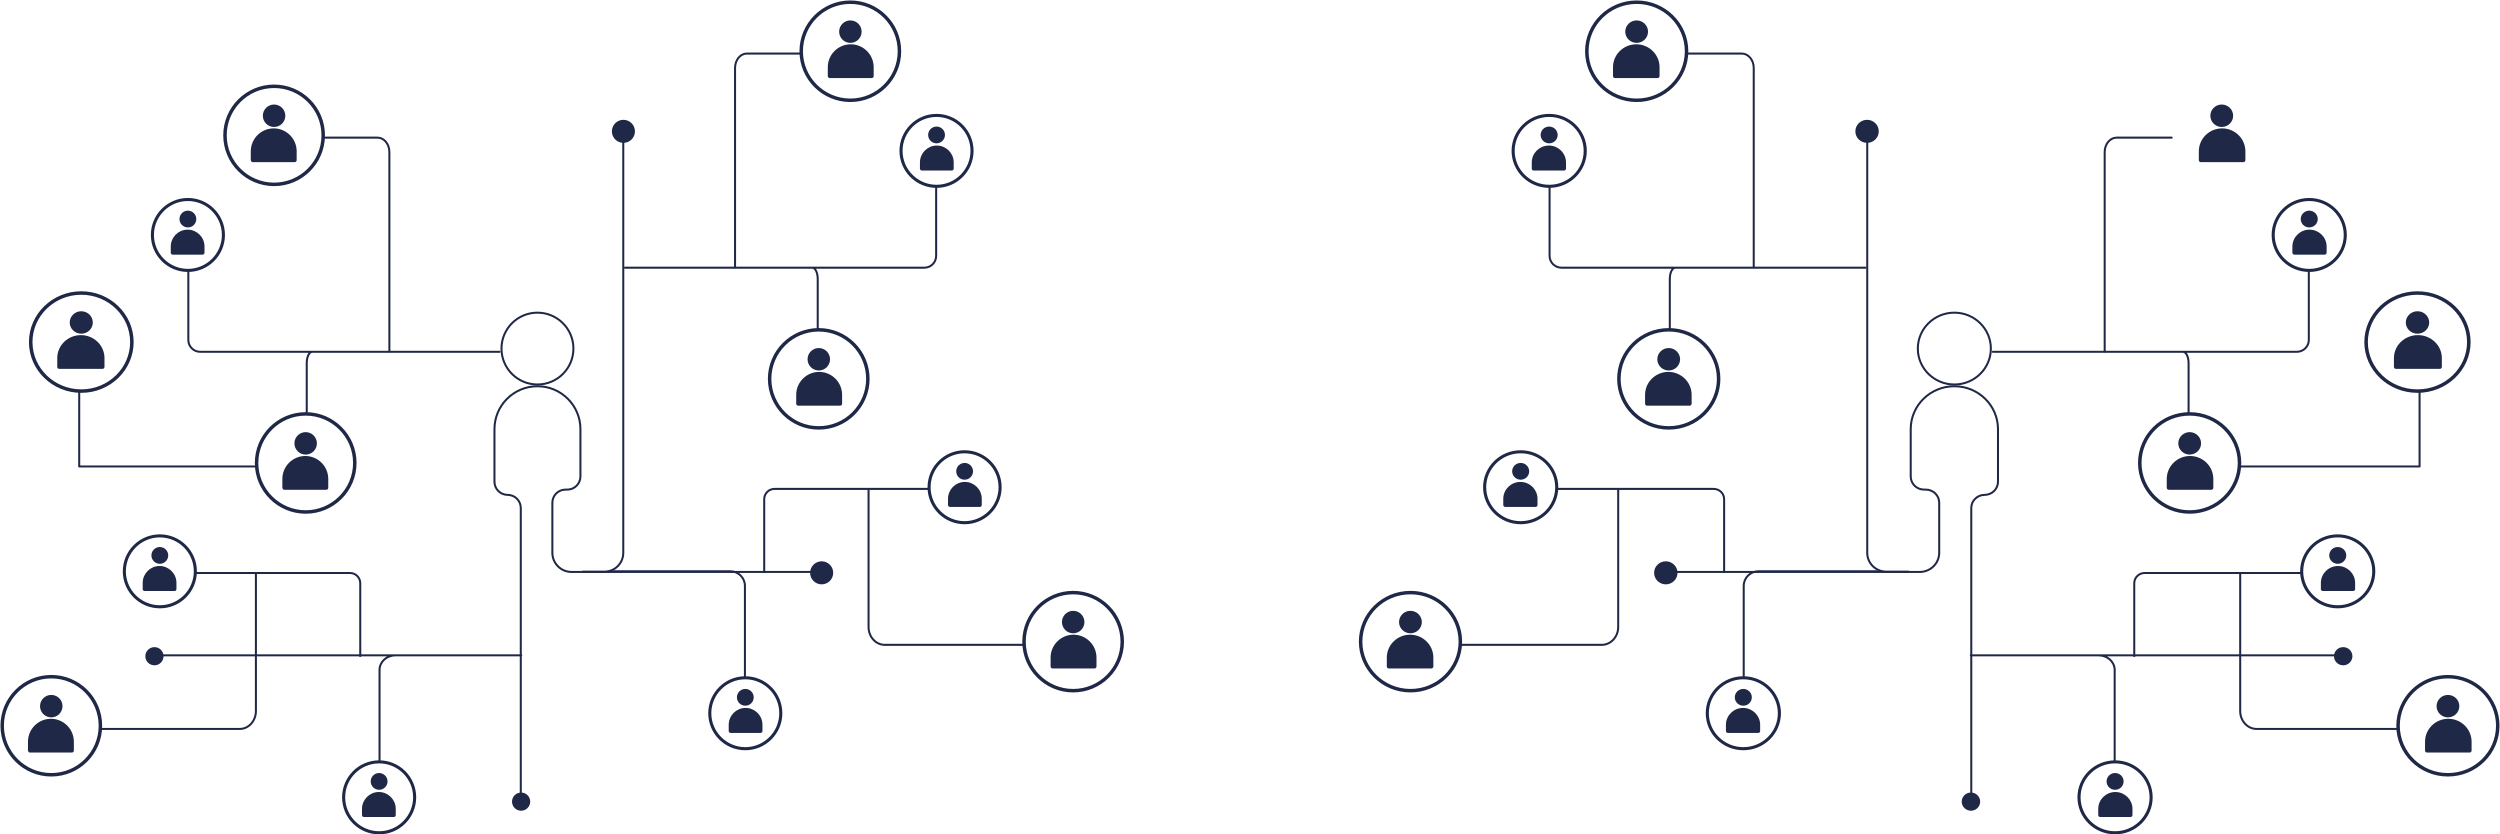<svg width="1603" height="535" viewBox="0 0 1603 535" fill="none" xmlns="http://www.w3.org/2000/svg">
<g clip-path="url(#clip0_1718_1287)">
<path d="M333.924 512.207V325.733C333.924 321.082 330.144 317.308 325.487 317.308C320.83 317.308 317.05 313.534 317.05 308.883V275.183C317.05 259.984 329.391 247.661 344.611 247.661C359.831 247.661 372.172 259.984 372.172 275.183V305.513C372.172 310.164 368.392 313.938 363.735 313.938H362.61C357.952 313.938 354.173 317.712 354.173 322.363V354.457C354.173 361.231 359.674 366.735 366.468 366.735H527.412" stroke="#1F2846" stroke-width="1.3" stroke-miterlimit="10"/>
<path d="M344.615 246.538C357.351 246.538 367.676 236.228 367.676 223.51C367.676 210.791 357.351 200.481 344.615 200.481C331.879 200.481 321.554 210.791 321.554 223.51C321.554 236.228 331.879 246.538 344.615 246.538Z" stroke="#1F2846" stroke-width="1.3" stroke-miterlimit="10"/>
<path d="M373.303 366.555H387.567C394.238 366.555 399.637 361.163 399.637 354.502V83.654" stroke="#1F2846" stroke-width="1.3" stroke-miterlimit="10"/>
<path d="M526.849 374.037C530.577 374.037 533.599 371.02 533.599 367.297C533.599 363.575 530.577 360.557 526.849 360.557C523.122 360.557 520.1 363.575 520.1 367.297C520.1 371.02 523.122 374.037 526.849 374.037Z" fill="#1F2846" stroke="#1F2846" stroke-width="1.3" stroke-miterlimit="10"/>
<path d="M399.735 90.956C403.463 90.956 406.484 87.938 406.484 84.216C406.484 80.494 403.463 77.476 399.735 77.476C396.007 77.476 392.985 80.494 392.985 84.216C392.985 87.938 396.007 90.956 399.735 90.956Z" fill="#1F2846" stroke="#1F2846" stroke-width="1.3" stroke-miterlimit="10"/>
<path d="M99.03 425.946C101.895 425.946 104.216 423.628 104.216 420.767C104.216 417.907 101.895 415.589 99.03 415.589C96.166 415.589 93.844 417.907 93.844 420.767C93.844 423.628 96.166 425.946 99.03 425.946Z" fill="#1F2846" stroke="#1F2846" stroke-width="1.3" stroke-miterlimit="10"/>
<path d="M334.136 519.183C337 519.183 339.322 516.865 339.322 514.005C339.322 511.144 337 508.826 334.136 508.826C331.272 508.826 328.95 511.144 328.95 514.005C328.95 516.865 331.272 519.183 334.136 519.183Z" fill="#1F2846" stroke="#1F2846" stroke-width="1.3" stroke-miterlimit="10"/>
<path d="M525.014 236.911C521.391 236.911 518.455 233.98 518.455 230.362C518.455 226.745 521.391 223.813 525.014 223.813C528.636 223.813 531.572 226.745 531.572 230.362C531.572 233.98 528.636 236.911 525.014 236.911Z" fill="#1F2846" stroke="#1F2846" stroke-width="1.3" stroke-miterlimit="10"/>
<path d="M538.693 259.469H511.796C511.459 259.469 511.178 259.199 511.178 258.851V253.156C511.178 245.416 517.489 239.114 525.239 239.114C532.99 239.114 539.301 245.416 539.301 253.156V258.851C539.301 259.188 539.031 259.469 538.682 259.469H538.693Z" fill="#1F2846" stroke="#1F2846" stroke-width="1.3" stroke-miterlimit="10"/>
<path d="M524.981 274.835C507.353 274.835 493.021 260.524 493.021 242.921C493.021 225.318 507.353 211.007 524.981 211.007C542.608 211.007 556.94 225.318 556.94 242.921C556.94 260.524 542.608 274.835 524.981 274.835ZM524.981 211.939C507.871 211.939 493.955 225.835 493.955 242.921C493.955 260.007 507.871 273.903 524.981 273.903C542.091 273.903 556.006 260.007 556.006 242.921C556.006 225.835 542.091 211.939 524.981 211.939Z" stroke="#1F2846" stroke-width="1.3" stroke-miterlimit="10"/>
<path d="M688.129 405.413C684.506 405.413 681.57 402.481 681.57 398.864C681.57 395.246 684.506 392.314 688.129 392.314C691.751 392.314 694.687 395.246 694.687 398.864C694.687 402.481 691.751 405.413 688.129 405.413Z" fill="#1F2846" stroke="#1F2846" stroke-width="1.3" stroke-miterlimit="10"/>
<path d="M701.809 427.969H674.912C674.574 427.969 674.293 427.699 674.293 427.351V421.655C674.293 413.916 680.604 407.614 688.355 407.614C696.105 407.614 702.416 413.916 702.416 421.655V427.351C702.416 427.688 702.146 427.969 701.797 427.969H701.809Z" fill="#1F2846" stroke="#1F2846" stroke-width="1.3" stroke-miterlimit="10"/>
<path d="M688.096 443.336C670.468 443.336 656.137 429.024 656.137 411.422C656.137 393.819 670.468 379.508 688.096 379.508C705.724 379.508 720.055 393.819 720.055 411.422C720.055 429.024 705.724 443.336 688.096 443.336ZM688.096 380.44C670.986 380.44 657.07 394.336 657.07 411.422C657.07 428.508 670.986 442.403 688.096 442.403C705.206 442.403 719.121 428.508 719.121 411.422C719.121 394.336 705.206 380.44 688.096 380.44Z" stroke="#1F2846" stroke-width="1.3" stroke-miterlimit="10"/>
<path d="M545.266 26.847C541.644 26.847 538.708 23.915 538.708 20.298C538.708 16.681 541.644 13.749 545.266 13.749C548.888 13.749 551.824 16.681 551.824 20.298C551.824 23.915 548.888 26.847 545.266 26.847Z" fill="#1F2846" stroke="#1F2846" stroke-width="1.3" stroke-miterlimit="10"/>
<path d="M558.946 49.404H532.049C531.711 49.404 531.43 49.135 531.43 48.787V43.091C531.43 35.352 537.741 29.05 545.492 29.05C553.243 29.05 559.553 35.352 559.553 43.091V48.787C559.553 49.124 559.283 49.404 558.935 49.404H558.946Z" fill="#1F2846" stroke="#1F2846" stroke-width="1.3" stroke-miterlimit="10"/>
<path d="M545.233 64.772C527.606 64.772 513.274 50.461 513.274 32.858C513.274 15.255 527.617 0.944 545.233 0.944C562.85 0.944 577.192 15.255 577.192 32.858C577.192 50.461 562.861 64.772 545.233 64.772ZM545.233 1.877C528.123 1.877 514.208 15.772 514.208 32.858C514.208 49.944 528.123 63.84 545.233 63.84C562.343 63.84 576.259 49.944 576.259 32.858C576.259 15.772 562.343 1.877 545.233 1.877Z" stroke="#1F2846" stroke-width="1.3" stroke-miterlimit="10"/>
<path d="M600.525 91.259C597.903 91.259 595.777 89.136 595.777 86.53C595.777 83.924 597.903 81.801 600.525 81.801C603.146 81.801 605.26 83.924 605.26 86.53C605.26 89.136 603.134 91.259 600.525 91.259Z" fill="#1F2846" stroke="#1F2846" stroke-width="1.3" stroke-miterlimit="10"/>
<path d="M610.421 108.705H590.971C590.723 108.705 590.521 108.503 590.521 108.256V104.133C590.521 98.539 595.088 93.978 600.69 93.978C606.292 93.978 610.859 98.539 610.859 104.133V108.256C610.859 108.503 610.657 108.705 610.409 108.705H610.421Z" fill="#1F2846" stroke="#1F2846" stroke-width="1.3" stroke-miterlimit="10"/>
<path d="M600.502 119.815C587.756 119.815 577.396 109.469 577.396 96.742C577.396 84.014 587.756 73.668 600.502 73.668C613.247 73.668 623.607 84.014 623.607 96.742C623.607 109.469 613.247 119.815 600.502 119.815ZM600.502 74.331C588.127 74.331 578.07 84.385 578.07 96.73C578.07 109.076 588.139 119.13 600.502 119.13C612.864 119.13 622.933 109.076 622.933 96.73C622.933 84.385 612.864 74.331 600.502 74.331Z" stroke="#1F2846" stroke-width="1.3" stroke-miterlimit="10"/>
<path d="M618.52 306.94C615.899 306.94 613.772 304.817 613.772 302.211C613.772 299.605 615.899 297.482 618.52 297.482C621.141 297.482 623.256 299.605 623.256 302.211C623.256 304.817 621.13 306.94 618.52 306.94Z" fill="#1F2846" stroke="#1F2846" stroke-width="1.3" stroke-miterlimit="10"/>
<path d="M628.416 324.385H608.966C608.718 324.385 608.516 324.183 608.516 323.936V319.813C608.516 314.219 613.083 309.658 618.685 309.658C624.287 309.658 628.854 314.219 628.854 319.813V323.936C628.854 324.183 628.652 324.385 628.404 324.385H628.416Z" fill="#1F2846" stroke="#1F2846" stroke-width="1.3" stroke-miterlimit="10"/>
<path d="M618.496 335.496C605.751 335.496 595.39 325.15 595.39 312.423C595.39 299.695 605.751 289.349 618.496 289.349C631.242 289.349 641.602 299.695 641.602 312.423C641.602 325.15 631.242 335.496 618.496 335.496ZM618.496 290.012C606.122 290.012 596.065 300.066 596.065 312.411C596.065 324.757 606.133 334.811 618.496 334.811C630.859 334.811 640.927 324.757 640.927 312.411C640.927 300.066 630.859 290.012 618.496 290.012Z" stroke="#1F2846" stroke-width="1.3" stroke-miterlimit="10"/>
<path d="M477.903 451.851C475.282 451.851 473.156 449.728 473.156 447.122C473.156 444.516 475.282 442.393 477.903 442.393C480.525 442.393 482.639 444.516 482.639 447.122C482.639 449.728 480.513 451.851 477.903 451.851Z" fill="#1F2846" stroke="#1F2846" stroke-width="1.3" stroke-miterlimit="10"/>
<path d="M487.8 469.296H468.35C468.102 469.296 467.9 469.094 467.9 468.847V464.724C467.9 459.13 472.467 454.569 478.069 454.569C483.671 454.569 488.238 459.13 488.238 464.724V468.847C488.238 469.094 488.036 469.296 487.788 469.296H487.8Z" fill="#1F2846" stroke="#1F2846" stroke-width="1.3" stroke-miterlimit="10"/>
<path d="M477.881 480.406C465.135 480.406 454.775 470.06 454.775 457.333C454.775 444.605 465.135 434.259 477.881 434.259C490.626 434.259 500.987 444.605 500.987 457.333C500.987 470.06 490.626 480.406 477.881 480.406ZM477.881 434.922C465.506 434.922 455.45 444.976 455.45 457.321C455.45 469.667 465.518 479.721 477.881 479.721C490.244 479.721 500.312 469.667 500.312 457.321C500.312 444.976 490.244 434.922 477.881 434.922Z" stroke="#1F2846" stroke-width="1.3" stroke-miterlimit="10"/>
<path d="M524.323 211.266V178.903C524.323 174.903 522.771 171.657 520.847 171.657H400.682H592.662C596.858 171.657 600.256 168.265 600.256 164.074V120.287" stroke="#1F2846" stroke-width="1.3" stroke-linecap="round" stroke-linejoin="round"/>
<path d="M471.318 171.387V43.574C471.318 38.474 474.704 34.34 478.878 34.34H513.627" stroke="#1F2846" stroke-width="1.3" stroke-linecap="round" stroke-linejoin="round"/>
<path d="M393.265 366.287H468.241C473.438 366.287 477.646 370.488 477.646 375.678V433.687" stroke="#1F2846" stroke-width="1.3" stroke-linecap="round" stroke-linejoin="round"/>
<path d="M490.012 367.253V320.073C490.012 316.433 492.959 313.49 496.604 313.49H595.755" stroke="#1F2846" stroke-width="1.3" stroke-miterlimit="10"/>
<path d="M556.917 313.714V402.02C556.917 408.344 561.552 413.467 567.256 413.467H655.934" stroke="#1F2846" stroke-width="1.3" stroke-linecap="round" stroke-linejoin="round"/>
<path d="M195.989 290.831C199.611 290.831 202.547 287.899 202.547 284.282C202.547 280.665 199.611 277.733 195.989 277.733C192.366 277.733 189.43 280.665 189.43 284.282C189.43 287.899 192.366 290.831 195.989 290.831Z" fill="#1F2846" stroke="#1F2846" stroke-width="1.3" stroke-miterlimit="10"/>
<path d="M182.309 313.388H209.206C209.543 313.388 209.824 313.119 209.824 312.77V307.075C209.824 299.335 203.514 293.033 195.763 293.033C188.012 293.033 181.701 299.335 181.701 307.075V312.77C181.701 313.107 181.971 313.388 182.32 313.388H182.309Z" fill="#1F2846" stroke="#1F2846" stroke-width="1.3" stroke-miterlimit="10"/>
<path d="M196.009 328.756C213.637 328.756 227.969 314.445 227.969 296.842C227.969 279.239 213.637 264.928 196.009 264.928C178.382 264.928 164.05 279.239 164.05 296.842C164.05 314.445 178.382 328.756 196.009 328.756ZM196.009 265.86C213.12 265.86 227.035 279.756 227.035 296.842C227.035 313.928 213.12 327.824 196.009 327.824C178.899 327.824 164.984 313.928 164.984 296.842C164.984 279.756 178.899 265.86 196.009 265.86Z" stroke="#1F2846" stroke-width="1.3" stroke-miterlimit="10"/>
<path d="M32.873 459.332C36.496 459.332 39.432 456.4 39.432 452.783C39.432 449.166 36.496 446.234 32.873 446.234C29.251 446.234 26.315 449.166 26.315 452.783C26.315 456.4 29.251 459.332 32.873 459.332Z" fill="#1F2846" stroke="#1F2846" stroke-width="1.3" stroke-miterlimit="10"/>
<path d="M19.194 481.889H46.091C46.428 481.889 46.709 481.62 46.709 481.271V475.576C46.709 467.836 40.398 461.534 32.648 461.534C24.897 461.534 18.586 467.836 18.586 475.576V481.271C18.586 481.608 18.856 481.889 19.205 481.889H19.194Z" fill="#1F2846" stroke="#1F2846" stroke-width="1.3" stroke-miterlimit="10"/>
<path d="M32.894 497.256C50.522 497.256 64.853 482.944 64.853 465.342C64.853 447.739 50.522 433.428 32.894 433.428C15.266 433.428 0.946 447.739 0.946 465.342C0.946 482.944 15.278 497.256 32.905 497.256H32.894ZM32.894 434.36C50.004 434.36 63.919 448.256 63.919 465.342C63.919 482.428 50.004 496.323 32.894 496.323C15.784 496.323 1.868 482.428 1.868 465.342C1.868 448.256 15.784 434.36 32.894 434.36Z" stroke="#1F2846" stroke-width="1.3" stroke-miterlimit="10"/>
<path d="M52.102 213.321C55.826 213.321 58.852 210.39 58.852 206.772C58.852 203.155 55.826 200.223 52.102 200.223C48.379 200.223 45.353 203.155 45.353 206.772C45.353 210.39 48.379 213.321 52.102 213.321Z" fill="#1F2846" stroke="#1F2846" stroke-width="1.3" stroke-miterlimit="10"/>
<path d="M38.007 235.879H65.703C66.051 235.879 66.344 235.609 66.344 235.261V229.566C66.344 221.826 59.842 215.524 51.855 215.524C43.868 215.524 37.366 221.826 37.366 229.566V235.261C37.366 235.598 37.647 235.879 38.007 235.879Z" fill="#1F2846" stroke="#1F2846" stroke-width="1.3" stroke-miterlimit="10"/>
<path d="M52.125 251.245C70.281 251.245 85.04 236.934 85.04 219.331C85.04 201.728 70.27 187.417 52.125 187.417C33.98 187.417 19.21 201.728 19.21 219.331C19.21 236.934 33.98 251.245 52.125 251.245ZM52.125 188.349C69.742 188.349 84.084 202.245 84.084 219.331C84.084 236.417 69.753 250.313 52.125 250.313C34.498 250.313 20.177 236.417 20.177 219.331C20.177 202.245 34.509 188.349 52.125 188.349Z" stroke="#1F2846" stroke-width="1.3" stroke-miterlimit="10"/>
<path d="M175.736 80.768C179.358 80.768 182.294 77.836 182.294 74.219C182.294 70.602 179.358 67.67 175.736 67.67C172.114 67.67 169.178 70.602 169.178 74.219C169.178 77.836 172.114 80.768 175.736 80.768Z" fill="#1F2846" stroke="#1F2846" stroke-width="1.3" stroke-miterlimit="10"/>
<path d="M162.056 103.324H188.953C189.291 103.324 189.572 103.054 189.572 102.706V97.011C189.572 89.271 183.261 82.969 175.511 82.969C167.76 82.969 161.449 89.271 161.449 97.011V102.706C161.449 103.043 161.719 103.324 162.068 103.324H162.056Z" fill="#1F2846" stroke="#1F2846" stroke-width="1.3" stroke-miterlimit="10"/>
<path d="M175.757 118.692C193.385 118.692 207.716 104.38 207.716 86.778C207.716 69.175 193.385 54.864 175.757 54.864C158.129 54.864 143.798 69.175 143.798 86.778C143.798 104.38 158.129 118.692 175.757 118.692ZM175.757 55.796C192.867 55.796 206.783 69.692 206.783 86.778C206.783 103.864 192.867 117.759 175.757 117.759C158.647 117.759 144.732 103.864 144.732 86.778C144.732 69.692 158.647 55.796 175.757 55.796Z" stroke="#1F2846" stroke-width="1.3" stroke-miterlimit="10"/>
<path d="M120.467 145.18C123.088 145.18 125.214 143.057 125.214 140.451C125.214 137.845 123.088 135.722 120.467 135.722C117.846 135.722 115.731 137.845 115.731 140.451C115.731 143.057 117.857 145.18 120.467 145.18Z" fill="#1F2846" stroke="#1F2846" stroke-width="1.3" stroke-miterlimit="10"/>
<path d="M110.58 162.625H130.03C130.277 162.625 130.48 162.423 130.48 162.176V158.053C130.48 152.459 125.912 147.898 120.31 147.898C114.708 147.898 110.141 152.459 110.141 158.053V162.176C110.141 162.423 110.343 162.625 110.591 162.625H110.58Z" fill="#1F2846" stroke="#1F2846" stroke-width="1.3" stroke-miterlimit="10"/>
<path d="M120.487 173.735C133.233 173.735 143.593 163.389 143.593 150.661C143.593 137.934 133.233 127.588 120.487 127.588C107.742 127.588 97.381 137.934 97.381 150.661C97.381 163.389 107.742 173.735 120.487 173.735ZM120.487 128.251C132.861 128.251 142.918 138.305 142.918 150.65C142.918 162.995 132.85 173.049 120.487 173.049C108.124 173.049 98.056 162.995 98.056 150.65C98.056 138.305 108.124 128.251 120.487 128.251Z" stroke="#1F2846" stroke-width="1.3" stroke-miterlimit="10"/>
<path d="M102.472 360.86C105.093 360.86 107.219 358.737 107.219 356.131C107.219 353.524 105.093 351.401 102.472 351.401C99.851 351.401 97.736 353.524 97.736 356.131C97.736 358.737 99.862 360.86 102.472 360.86Z" fill="#1F2846" stroke="#1F2846" stroke-width="1.3" stroke-miterlimit="10"/>
<path d="M92.585 378.306H112.035C112.282 378.306 112.485 378.104 112.485 377.857V373.734C112.485 368.14 107.917 363.579 102.315 363.579C96.713 363.579 92.146 368.14 92.146 373.734V377.857C92.146 378.104 92.349 378.306 92.596 378.306H92.585Z" fill="#1F2846" stroke="#1F2846" stroke-width="1.3" stroke-miterlimit="10"/>
<path d="M102.492 389.416C115.238 389.416 125.598 379.07 125.598 366.342C125.598 353.615 115.238 343.269 102.492 343.269C89.747 343.269 79.386 353.615 79.386 366.342C79.386 379.07 89.747 389.416 102.492 389.416ZM102.492 343.932C114.866 343.932 124.923 353.986 124.923 366.331C124.923 378.677 114.855 388.73 102.492 388.73C90.129 388.73 80.061 378.677 80.061 366.331C80.061 353.986 90.129 343.932 102.492 343.932Z" stroke="#1F2846" stroke-width="1.3" stroke-miterlimit="10"/>
<path d="M243.088 505.771C245.709 505.771 247.835 503.648 247.835 501.042C247.835 498.435 245.709 496.312 243.088 496.312C240.467 496.312 238.352 498.435 238.352 501.042C238.352 503.648 240.478 505.771 243.088 505.771Z" fill="#1F2846" stroke="#1F2846" stroke-width="1.3" stroke-miterlimit="10"/>
<path d="M233.201 523.216H252.651C252.898 523.216 253.101 523.013 253.101 522.766V518.644C253.101 513.05 248.533 508.489 242.931 508.489C237.329 508.489 232.762 513.05 232.762 518.644V522.766C232.762 523.013 232.964 523.216 233.212 523.216H233.201Z" fill="#1F2846" stroke="#1F2846" stroke-width="1.3" stroke-miterlimit="10"/>
<path d="M243.108 534.327C255.854 534.327 266.214 523.981 266.214 511.253C266.214 498.526 255.854 488.18 243.108 488.18C230.363 488.18 220.002 498.526 220.002 511.253C220.002 523.981 230.363 534.327 243.108 534.327ZM243.108 488.843C255.482 488.843 265.539 498.897 265.539 511.242C265.539 523.587 255.471 533.641 243.108 533.641C230.745 533.641 220.677 523.587 220.677 511.242C220.677 498.897 230.745 488.843 243.108 488.843Z" stroke="#1F2846" stroke-width="1.3" stroke-miterlimit="10"/>
<path d="M196.683 265.185V232.822C196.683 228.823 198.236 225.577 200.159 225.577H320.324H128.344C124.148 225.577 120.751 222.184 120.751 217.994V174.206" stroke="#1F2846" stroke-width="1.3" stroke-linecap="round" stroke-linejoin="round"/>
<path d="M249.669 225.308V97.495C249.669 92.395 246.283 88.261 242.11 88.261H207.361" stroke="#1F2846" stroke-width="1.3" stroke-linecap="round" stroke-linejoin="round"/>
<path d="M243.358 487.606V429.597C243.358 424.408 247.892 420.206 253.483 420.206H334.207H99.66" stroke="#1F2846" stroke-width="1.3" stroke-linecap="round" stroke-linejoin="round"/>
<path d="M230.998 421.173V373.992C230.998 370.353 228.051 367.41 224.406 367.41H125.255" stroke="#1F2846" stroke-width="1.3" stroke-miterlimit="10"/>
<path d="M164.084 367.634V455.939C164.084 462.264 159.449 467.386 153.746 467.386H65.068" stroke="#1F2846" stroke-width="1.3" stroke-linecap="round" stroke-linejoin="round"/>
<path d="M164.342 299.088H50.792V251.144" stroke="#1F2846" stroke-width="1.3" stroke-linecap="round" stroke-linejoin="round"/>
</g>
<g clip-path="url(#clip1_1718_1287)">
<path d="M1263.98 512.207V325.733C1263.98 321.082 1267.82 317.308 1272.55 317.308C1277.28 317.308 1281.11 313.534 1281.11 308.883V275.183C1281.11 259.984 1268.58 247.661 1253.13 247.661C1237.68 247.661 1225.15 259.984 1225.15 275.183V305.513C1225.15 310.164 1228.99 313.938 1233.72 313.938H1234.86C1239.59 313.938 1243.42 317.712 1243.42 322.363V354.457C1243.42 361.231 1237.84 366.735 1230.94 366.735H1067.54" stroke="#1F2846" stroke-width="1.3" stroke-miterlimit="10"/>
<path d="M1253.13 246.538C1240.2 246.538 1229.71 236.228 1229.71 223.51C1229.71 210.791 1240.2 200.481 1253.13 200.481C1266.06 200.481 1276.54 210.791 1276.54 223.51C1276.54 236.228 1266.06 246.538 1253.13 246.538Z" stroke="#1F2846" stroke-width="1.3" stroke-miterlimit="10"/>
<path d="M1224 366.555H1209.52C1202.75 366.555 1197.27 361.163 1197.27 354.502V83.654" stroke="#1F2846" stroke-width="1.3" stroke-miterlimit="10"/>
<path d="M1068.11 374.037C1064.33 374.037 1061.26 371.02 1061.26 367.297C1061.26 363.575 1064.33 360.557 1068.11 360.557C1071.9 360.557 1074.97 363.575 1074.97 367.297C1074.97 371.02 1071.9 374.037 1068.11 374.037Z" fill="#1F2846" stroke="#1F2846" stroke-width="1.3" stroke-miterlimit="10"/>
<path d="M1197.17 90.956C1193.38 90.956 1190.31 87.938 1190.31 84.216C1190.31 80.494 1193.38 77.476 1197.17 77.476C1200.95 77.476 1204.02 80.494 1204.02 84.216C1204.02 87.938 1200.95 90.956 1197.17 90.956Z" fill="#1F2846" stroke="#1F2846" stroke-width="1.3" stroke-miterlimit="10"/>
<path d="M1502.46 425.946C1499.55 425.946 1497.19 423.628 1497.19 420.767C1497.19 417.907 1499.55 415.589 1502.46 415.589C1505.37 415.589 1507.72 417.907 1507.72 420.767C1507.72 423.628 1505.37 425.946 1502.46 425.946Z" fill="#1F2846" stroke="#1F2846" stroke-width="1.3" stroke-miterlimit="10"/>
<path d="M1263.77 519.183C1260.86 519.183 1258.5 516.865 1258.5 514.005C1258.5 511.144 1260.86 508.826 1263.77 508.826C1266.67 508.826 1269.03 511.144 1269.03 514.005C1269.03 516.865 1266.67 519.183 1263.77 519.183Z" fill="#1F2846" stroke="#1F2846" stroke-width="1.3" stroke-miterlimit="10"/>
<path d="M1069.98 236.911C1073.65 236.911 1076.63 233.98 1076.63 230.362C1076.63 226.745 1073.65 223.813 1069.98 223.813C1066.3 223.813 1063.32 226.745 1063.32 230.362C1063.32 233.98 1066.3 236.911 1069.98 236.911Z" fill="#1F2846" stroke="#1F2846" stroke-width="1.3" stroke-miterlimit="10"/>
<path d="M1056.09 259.469H1083.4C1083.74 259.469 1084.02 259.199 1084.02 258.851V253.156C1084.02 245.416 1077.62 239.114 1069.75 239.114C1061.88 239.114 1055.47 245.416 1055.47 253.156V258.851C1055.47 259.188 1055.75 259.469 1056.1 259.469H1056.09Z" fill="#1F2846" stroke="#1F2846" stroke-width="1.3" stroke-miterlimit="10"/>
<path d="M1070.01 274.835C1087.91 274.835 1102.46 260.524 1102.46 242.921C1102.46 225.318 1087.91 211.007 1070.01 211.007C1052.11 211.007 1037.56 225.318 1037.56 242.921C1037.56 260.524 1052.11 274.835 1070.01 274.835ZM1070.01 211.939C1087.38 211.939 1101.51 225.835 1101.51 242.921C1101.51 260.007 1087.38 273.903 1070.01 273.903C1052.64 273.903 1038.51 260.007 1038.51 242.921C1038.51 225.835 1052.64 211.939 1070.01 211.939Z" stroke="#1F2846" stroke-width="1.3" stroke-miterlimit="10"/>
<path d="M904.373 405.413C908.05 405.413 911.031 402.481 911.031 398.864C911.031 395.246 908.05 392.314 904.373 392.314C900.695 392.314 897.715 395.246 897.715 398.864C897.715 402.481 900.695 405.413 904.373 405.413Z" fill="#1F2846" stroke="#1F2846" stroke-width="1.3" stroke-miterlimit="10"/>
<path d="M890.484 427.969H917.792C918.134 427.969 918.42 427.699 918.42 427.351V421.655C918.42 413.916 912.013 407.614 904.144 407.614C896.275 407.614 889.868 413.916 889.868 421.655V427.351C889.868 427.688 890.142 427.969 890.496 427.969H890.484Z" fill="#1F2846" stroke="#1F2846" stroke-width="1.3" stroke-miterlimit="10"/>
<path d="M904.406 443.336C922.303 443.336 936.853 429.024 936.853 411.422C936.853 393.819 922.303 379.508 904.406 379.508C886.51 379.508 871.959 393.819 871.959 411.422C871.959 429.024 886.51 443.336 904.406 443.336ZM904.406 380.44C921.777 380.44 935.905 394.336 935.905 411.422C935.905 428.508 921.777 442.403 904.406 442.403C887.035 442.403 872.907 428.508 872.907 411.422C872.907 394.336 887.035 380.44 904.406 380.44Z" stroke="#1F2846" stroke-width="1.3" stroke-miterlimit="10"/>
<path d="M1049.42 26.847C1053.09 26.847 1056.07 23.915 1056.07 20.298C1056.07 16.681 1053.09 13.749 1049.42 13.749C1045.74 13.749 1042.76 16.681 1042.76 20.298C1042.76 23.915 1045.74 26.847 1049.42 26.847Z" fill="#1F2846" stroke="#1F2846" stroke-width="1.3" stroke-miterlimit="10"/>
<path d="M1035.53 49.404H1062.83C1063.18 49.404 1063.46 49.135 1063.46 48.787V43.091C1063.46 35.352 1057.05 29.05 1049.19 29.05C1041.32 29.05 1034.91 35.352 1034.91 43.091V48.787C1034.91 49.124 1035.18 49.404 1035.54 49.404H1035.53Z" fill="#1F2846" stroke="#1F2846" stroke-width="1.3" stroke-miterlimit="10"/>
<path d="M1049.45 64.772C1067.35 64.772 1081.9 50.461 1081.9 32.858C1081.9 15.255 1067.33 0.944 1049.45 0.944C1031.56 0.944 1017 15.255 1017 32.858C1017 50.461 1031.55 64.772 1049.45 64.772ZM1049.45 1.877C1066.82 1.877 1080.95 15.772 1080.95 32.858C1080.95 49.944 1066.82 63.84 1049.45 63.84C1032.08 63.84 1017.95 49.944 1017.95 32.858C1017.95 15.772 1032.08 1.877 1049.45 1.877Z" stroke="#1F2846" stroke-width="1.3" stroke-miterlimit="10"/>
<path d="M993.313 91.259C995.974 91.259 998.133 89.136 998.133 86.53C998.133 83.924 995.974 81.801 993.313 81.801C990.652 81.801 988.505 83.924 988.505 86.53C988.505 89.136 990.664 91.259 993.313 91.259Z" fill="#1F2846" stroke="#1F2846" stroke-width="1.3" stroke-miterlimit="10"/>
<path d="M983.266 108.705H1003.01C1003.26 108.705 1003.47 108.503 1003.47 108.256V104.133C1003.47 98.539 998.833 93.978 993.145 93.978C987.458 93.978 982.821 98.539 982.821 104.133V108.256C982.821 108.503 983.026 108.705 983.278 108.705H983.266Z" fill="#1F2846" stroke="#1F2846" stroke-width="1.3" stroke-miterlimit="10"/>
<path d="M993.337 119.815C1006.28 119.815 1016.8 109.469 1016.8 96.742C1016.8 84.014 1006.28 73.668 993.337 73.668C980.397 73.668 969.878 84.014 969.878 96.742C969.878 109.469 980.397 119.815 993.337 119.815ZM993.337 74.331C1005.9 74.331 1016.11 84.385 1016.11 96.73C1016.11 109.076 1005.89 119.13 993.337 119.13C980.785 119.13 970.564 109.076 970.564 96.73C970.564 84.385 980.785 74.331 993.337 74.331Z" stroke="#1F2846" stroke-width="1.3" stroke-miterlimit="10"/>
<path d="M975.044 306.94C977.705 306.94 979.863 304.817 979.863 302.211C979.863 299.605 977.705 297.482 975.044 297.482C972.383 297.482 970.235 299.605 970.235 302.211C970.235 304.817 972.394 306.94 975.044 306.94Z" fill="#1F2846" stroke="#1F2846" stroke-width="1.3" stroke-miterlimit="10"/>
<path d="M964.997 324.385H984.743C984.995 324.385 985.2 324.183 985.2 323.936V319.813C985.2 314.219 980.563 309.658 974.876 309.658C969.188 309.658 964.551 314.219 964.551 319.813V323.936C964.551 324.183 964.757 324.385 965.008 324.385H964.997Z" fill="#1F2846" stroke="#1F2846" stroke-width="1.3" stroke-miterlimit="10"/>
<path d="M975.067 335.496C988.007 335.496 998.526 325.15 998.526 312.423C998.526 299.695 988.007 289.349 975.067 289.349C962.127 289.349 951.609 299.695 951.609 312.423C951.609 325.15 962.127 335.496 975.067 335.496ZM975.067 290.012C987.63 290.012 997.841 300.066 997.841 312.411C997.841 324.757 987.619 334.811 975.067 334.811C962.516 334.811 952.294 324.757 952.294 312.411C952.294 300.066 962.516 290.012 975.067 290.012Z" stroke="#1F2846" stroke-width="1.3" stroke-miterlimit="10"/>
<path d="M1117.81 451.851C1120.47 451.851 1122.62 449.728 1122.62 447.122C1122.62 444.516 1120.47 442.393 1117.81 442.393C1115.14 442.393 1113 444.516 1113 447.122C1113 449.728 1115.16 451.851 1117.81 451.851Z" fill="#1F2846" stroke="#1F2846" stroke-width="1.3" stroke-miterlimit="10"/>
<path d="M1107.76 469.296H1127.51C1127.76 469.296 1127.96 469.094 1127.96 468.847V464.724C1127.96 459.13 1123.33 454.569 1117.64 454.569C1111.95 454.569 1107.31 459.13 1107.31 464.724V468.847C1107.31 469.094 1107.52 469.296 1107.77 469.296H1107.76Z" fill="#1F2846" stroke="#1F2846" stroke-width="1.3" stroke-miterlimit="10"/>
<path d="M1117.83 480.406C1130.77 480.406 1141.29 470.06 1141.29 457.333C1141.29 444.605 1130.77 434.259 1117.83 434.259C1104.89 434.259 1094.37 444.605 1094.37 457.333C1094.37 470.06 1104.89 480.406 1117.83 480.406ZM1117.83 434.922C1130.39 434.922 1140.6 444.976 1140.6 457.321C1140.6 469.667 1130.38 479.721 1117.83 479.721C1105.28 479.721 1095.06 469.667 1095.06 457.321C1095.06 444.976 1105.28 434.922 1117.83 434.922Z" stroke="#1F2846" stroke-width="1.3" stroke-miterlimit="10"/>
<path d="M1070.68 211.266V178.903C1070.68 174.903 1072.25 171.657 1074.21 171.657H1196.2H1001.3C997.035 171.657 993.586 168.265 993.586 164.074V120.287" stroke="#1F2846" stroke-width="1.3" stroke-linecap="round" stroke-linejoin="round"/>
<path d="M1124.49 171.387V43.574C1124.49 38.474 1121.05 34.34 1116.82 34.34H1081.54" stroke="#1F2846" stroke-width="1.3" stroke-linecap="round" stroke-linejoin="round"/>
<path d="M1203.74 366.287H1127.62C1122.34 366.287 1118.07 370.488 1118.07 375.678V433.687" stroke="#1F2846" stroke-width="1.3" stroke-linecap="round" stroke-linejoin="round"/>
<path d="M1105.51 367.253V320.073C1105.51 316.433 1102.52 313.49 1098.82 313.49H998.156" stroke="#1F2846" stroke-width="1.3" stroke-miterlimit="10"/>
<path d="M1037.59 313.714V402.02C1037.59 408.344 1032.88 413.467 1027.09 413.467H937.059" stroke="#1F2846" stroke-width="1.3" stroke-linecap="round" stroke-linejoin="round"/>
<path d="M1404.02 290.831C1400.34 290.831 1397.36 287.899 1397.36 284.282C1397.36 280.665 1400.34 277.733 1404.02 277.733C1407.7 277.733 1410.68 280.665 1410.68 284.282C1410.68 287.899 1407.7 290.831 1404.02 290.831Z" fill="#1F2846" stroke="#1F2846" stroke-width="1.3" stroke-miterlimit="10"/>
<path d="M1417.91 313.388H1390.6C1390.26 313.388 1389.97 313.119 1389.97 312.77V307.075C1389.97 299.335 1396.38 293.033 1404.25 293.033C1412.12 293.033 1418.53 299.335 1418.53 307.075V312.77C1418.53 313.107 1418.25 313.388 1417.9 313.388H1417.91Z" fill="#1F2846" stroke="#1F2846" stroke-width="1.3" stroke-miterlimit="10"/>
<path d="M1404 328.756C1386.1 328.756 1371.55 314.445 1371.55 296.842C1371.55 279.239 1386.1 264.928 1404 264.928C1421.9 264.928 1436.45 279.239 1436.45 296.842C1436.45 314.445 1421.9 328.756 1404 328.756ZM1404 265.86C1386.63 265.86 1372.5 279.756 1372.5 296.842C1372.5 313.928 1386.63 327.824 1404 327.824C1421.37 327.824 1435.5 313.928 1435.5 296.842C1435.5 279.756 1421.37 265.86 1404 265.86Z" stroke="#1F2846" stroke-width="1.3" stroke-miterlimit="10"/>
<path d="M1569.62 459.332C1565.95 459.332 1562.97 456.4 1562.97 452.783C1562.97 449.166 1565.95 446.234 1569.62 446.234C1573.3 446.234 1576.28 449.166 1576.28 452.783C1576.28 456.4 1573.3 459.332 1569.62 459.332Z" fill="#1F2846" stroke="#1F2846" stroke-width="1.3" stroke-miterlimit="10"/>
<path d="M1583.51 481.889H1556.21C1555.86 481.889 1555.58 481.62 1555.58 481.271V475.576C1555.58 467.836 1561.99 461.534 1569.85 461.534C1577.72 461.534 1584.13 467.836 1584.13 475.576V481.271C1584.13 481.608 1583.86 481.889 1583.5 481.889H1583.51Z" fill="#1F2846" stroke="#1F2846" stroke-width="1.3" stroke-miterlimit="10"/>
<path d="M1569.6 497.256C1551.71 497.256 1537.16 482.944 1537.16 465.342C1537.16 447.739 1551.71 433.428 1569.6 433.428C1587.5 433.428 1602.04 447.739 1602.04 465.342C1602.04 482.944 1587.49 497.256 1569.59 497.256H1569.6ZM1569.6 434.36C1552.23 434.36 1538.11 448.256 1538.11 465.342C1538.11 482.428 1552.23 496.323 1569.6 496.323C1586.98 496.323 1601.1 482.428 1601.1 465.342C1601.1 448.256 1586.98 434.36 1569.6 434.36Z" stroke="#1F2846" stroke-width="1.3" stroke-miterlimit="10"/>
<path d="M1550.1 213.321C1546.32 213.321 1543.25 210.39 1543.25 206.772C1543.25 203.155 1546.32 200.223 1550.1 200.223C1553.88 200.223 1556.96 203.155 1556.96 206.772C1556.96 210.39 1553.88 213.321 1550.1 213.321Z" fill="#1F2846" stroke="#1F2846" stroke-width="1.3" stroke-miterlimit="10"/>
<path d="M1564.41 235.879H1536.29C1535.94 235.879 1535.64 235.609 1535.64 235.261V229.566C1535.64 221.826 1542.25 215.524 1550.35 215.524C1558.46 215.524 1565.06 221.826 1565.06 229.566V235.261C1565.06 235.598 1564.78 235.879 1564.41 235.879Z" fill="#1F2846" stroke="#1F2846" stroke-width="1.3" stroke-miterlimit="10"/>
<path d="M1550.08 251.245C1531.65 251.245 1516.66 236.934 1516.66 219.331C1516.66 201.728 1531.66 187.417 1550.08 187.417C1568.5 187.417 1583.5 201.728 1583.5 219.331C1583.5 236.934 1568.5 251.245 1550.08 251.245ZM1550.08 188.349C1532.19 188.349 1517.63 202.245 1517.63 219.331C1517.63 236.417 1532.18 250.313 1550.08 250.313C1567.98 250.313 1582.52 236.417 1582.52 219.331C1582.52 202.245 1567.97 188.349 1550.08 188.349Z" stroke="#1F2846" stroke-width="1.3" stroke-miterlimit="10"/>
<path d="M1424.58 80.768C1420.91 80.768 1417.92 77.836 1417.92 74.219C1417.92 70.602 1420.91 67.67 1424.58 67.67C1428.26 67.67 1431.24 70.602 1431.24 74.219C1431.24 77.836 1428.26 80.768 1424.58 80.768Z" fill="#1F2846" stroke="#1F2846" stroke-width="1.3" stroke-miterlimit="10"/>
<path d="M1438.47 103.324H1411.16C1410.82 103.324 1410.54 103.054 1410.54 102.706V97.011C1410.54 89.271 1416.94 82.969 1424.81 82.969C1432.68 82.969 1439.09 89.271 1439.09 97.011V102.706C1439.09 103.043 1438.81 103.324 1438.46 103.324H1438.47Z" fill="#1F2846" stroke="#1F2846" stroke-width="1.3" stroke-miterlimit="10"/>
<path d="M1480.7 145.18C1478.03 145.18 1475.88 143.057 1475.88 140.451C1475.88 137.845 1478.03 135.722 1480.7 135.722C1483.36 135.722 1485.5 137.845 1485.5 140.451C1485.5 143.057 1483.35 145.18 1480.7 145.18Z" fill="#1F2846" stroke="#1F2846" stroke-width="1.3" stroke-miterlimit="10"/>
<path d="M1490.73 162.625H1470.99C1470.74 162.625 1470.53 162.423 1470.53 162.176V158.053C1470.53 152.459 1475.17 147.898 1480.85 147.898C1486.54 147.898 1491.18 152.459 1491.18 158.053V162.176C1491.18 162.423 1490.97 162.625 1490.72 162.625H1490.73Z" fill="#1F2846" stroke="#1F2846" stroke-width="1.3" stroke-miterlimit="10"/>
<path d="M1480.67 173.735C1467.73 173.735 1457.22 163.389 1457.22 150.661C1457.22 137.934 1467.73 127.588 1480.67 127.588C1493.61 127.588 1504.13 137.934 1504.13 150.661C1504.13 163.389 1493.61 173.735 1480.67 173.735ZM1480.67 128.251C1468.11 128.251 1457.9 138.305 1457.9 150.65C1457.9 162.995 1468.12 173.049 1480.67 173.049C1493.23 173.049 1503.45 162.995 1503.45 150.65C1503.45 138.305 1493.23 128.251 1480.67 128.251Z" stroke="#1F2846" stroke-width="1.3" stroke-miterlimit="10"/>
<path d="M1498.96 360.86C1496.3 360.86 1494.15 358.737 1494.15 356.131C1494.15 353.524 1496.3 351.401 1498.96 351.401C1501.63 351.401 1503.77 353.524 1503.77 356.131C1503.77 358.737 1501.61 360.86 1498.96 360.86Z" fill="#1F2846" stroke="#1F2846" stroke-width="1.3" stroke-miterlimit="10"/>
<path d="M1509 378.306H1489.26C1489 378.306 1488.8 378.104 1488.8 377.857V373.734C1488.8 368.14 1493.44 363.579 1499.12 363.579C1504.81 363.579 1509.45 368.14 1509.45 373.734V377.857C1509.45 378.104 1509.24 378.306 1508.99 378.306H1509Z" fill="#1F2846" stroke="#1F2846" stroke-width="1.3" stroke-miterlimit="10"/>
<path d="M1498.94 389.416C1486 389.416 1475.49 379.07 1475.49 366.342C1475.49 353.615 1486 343.269 1498.94 343.269C1511.88 343.269 1522.4 353.615 1522.4 366.342C1522.4 379.07 1511.88 389.416 1498.94 389.416ZM1498.94 343.932C1486.38 343.932 1476.17 353.986 1476.17 366.331C1476.17 378.677 1486.39 388.73 1498.94 388.73C1511.5 388.73 1521.72 378.677 1521.72 366.331C1521.72 353.986 1511.5 343.932 1498.94 343.932Z" stroke="#1F2846" stroke-width="1.3" stroke-miterlimit="10"/>
<path d="M1356.2 505.771C1353.54 505.771 1351.38 503.648 1351.38 501.042C1351.38 498.435 1353.54 496.312 1356.2 496.312C1358.86 496.312 1361.01 498.435 1361.01 501.042C1361.01 503.648 1358.85 505.771 1356.2 505.771Z" fill="#1F2846" stroke="#1F2846" stroke-width="1.3" stroke-miterlimit="10"/>
<path d="M1366.24 523.216H1346.49C1346.24 523.216 1346.04 523.013 1346.04 522.766V518.644C1346.04 513.05 1350.67 508.489 1356.36 508.489C1362.05 508.489 1366.69 513.05 1366.69 518.644V522.766C1366.69 523.013 1366.48 523.216 1366.23 523.216H1366.24Z" fill="#1F2846" stroke="#1F2846" stroke-width="1.3" stroke-miterlimit="10"/>
<path d="M1356.18 534.327C1343.24 534.327 1332.72 523.981 1332.72 511.253C1332.72 498.526 1343.24 488.18 1356.18 488.18C1369.12 488.18 1379.64 498.526 1379.64 511.253C1379.64 523.981 1369.12 534.327 1356.18 534.327ZM1356.18 488.843C1343.62 488.843 1333.41 498.897 1333.41 511.242C1333.41 523.587 1343.63 533.641 1356.18 533.641C1368.73 533.641 1378.96 523.587 1378.96 511.242C1378.96 498.897 1368.73 488.843 1356.18 488.843Z" stroke="#1F2846" stroke-width="1.3" stroke-miterlimit="10"/>
<path d="M1403.32 265.185V232.822C1403.32 228.823 1401.74 225.577 1399.79 225.577H1277.79H1472.7C1476.96 225.577 1480.41 222.184 1480.41 217.994V174.206" stroke="#1F2846" stroke-width="1.3" stroke-linecap="round" stroke-linejoin="round"/>
<path d="M1349.52 225.308V97.495C1349.52 92.395 1352.96 88.261 1357.2 88.261H1392.48" stroke="#1F2846" stroke-width="1.3" stroke-linecap="round" stroke-linejoin="round"/>
<path d="M1355.93 487.606V429.597C1355.93 424.408 1351.33 420.206 1345.65 420.206H1263.69H1501.82" stroke="#1F2846" stroke-width="1.3" stroke-linecap="round" stroke-linejoin="round"/>
<path d="M1368.48 421.173V373.992C1368.48 370.353 1371.47 367.41 1375.17 367.41H1475.83" stroke="#1F2846" stroke-width="1.3" stroke-miterlimit="10"/>
<path d="M1436.41 367.634V455.939C1436.41 462.264 1441.12 467.386 1446.91 467.386H1536.94" stroke="#1F2846" stroke-width="1.3" stroke-linecap="round" stroke-linejoin="round"/>
<path d="M1436.15 299.088H1551.43V251.144" stroke="#1F2846" stroke-width="1.3" stroke-linecap="round" stroke-linejoin="round"/>
</g>
<defs>
<clipPath id="clip0_1718_1287">
<rect width="721" height="535" fill="white"/>
</clipPath>
<clipPath id="clip1_1718_1287">
<rect width="732" height="535" fill="white" transform="matrix(-1 0 0 1 1603 0)"/>
</clipPath>
</defs>
</svg>
